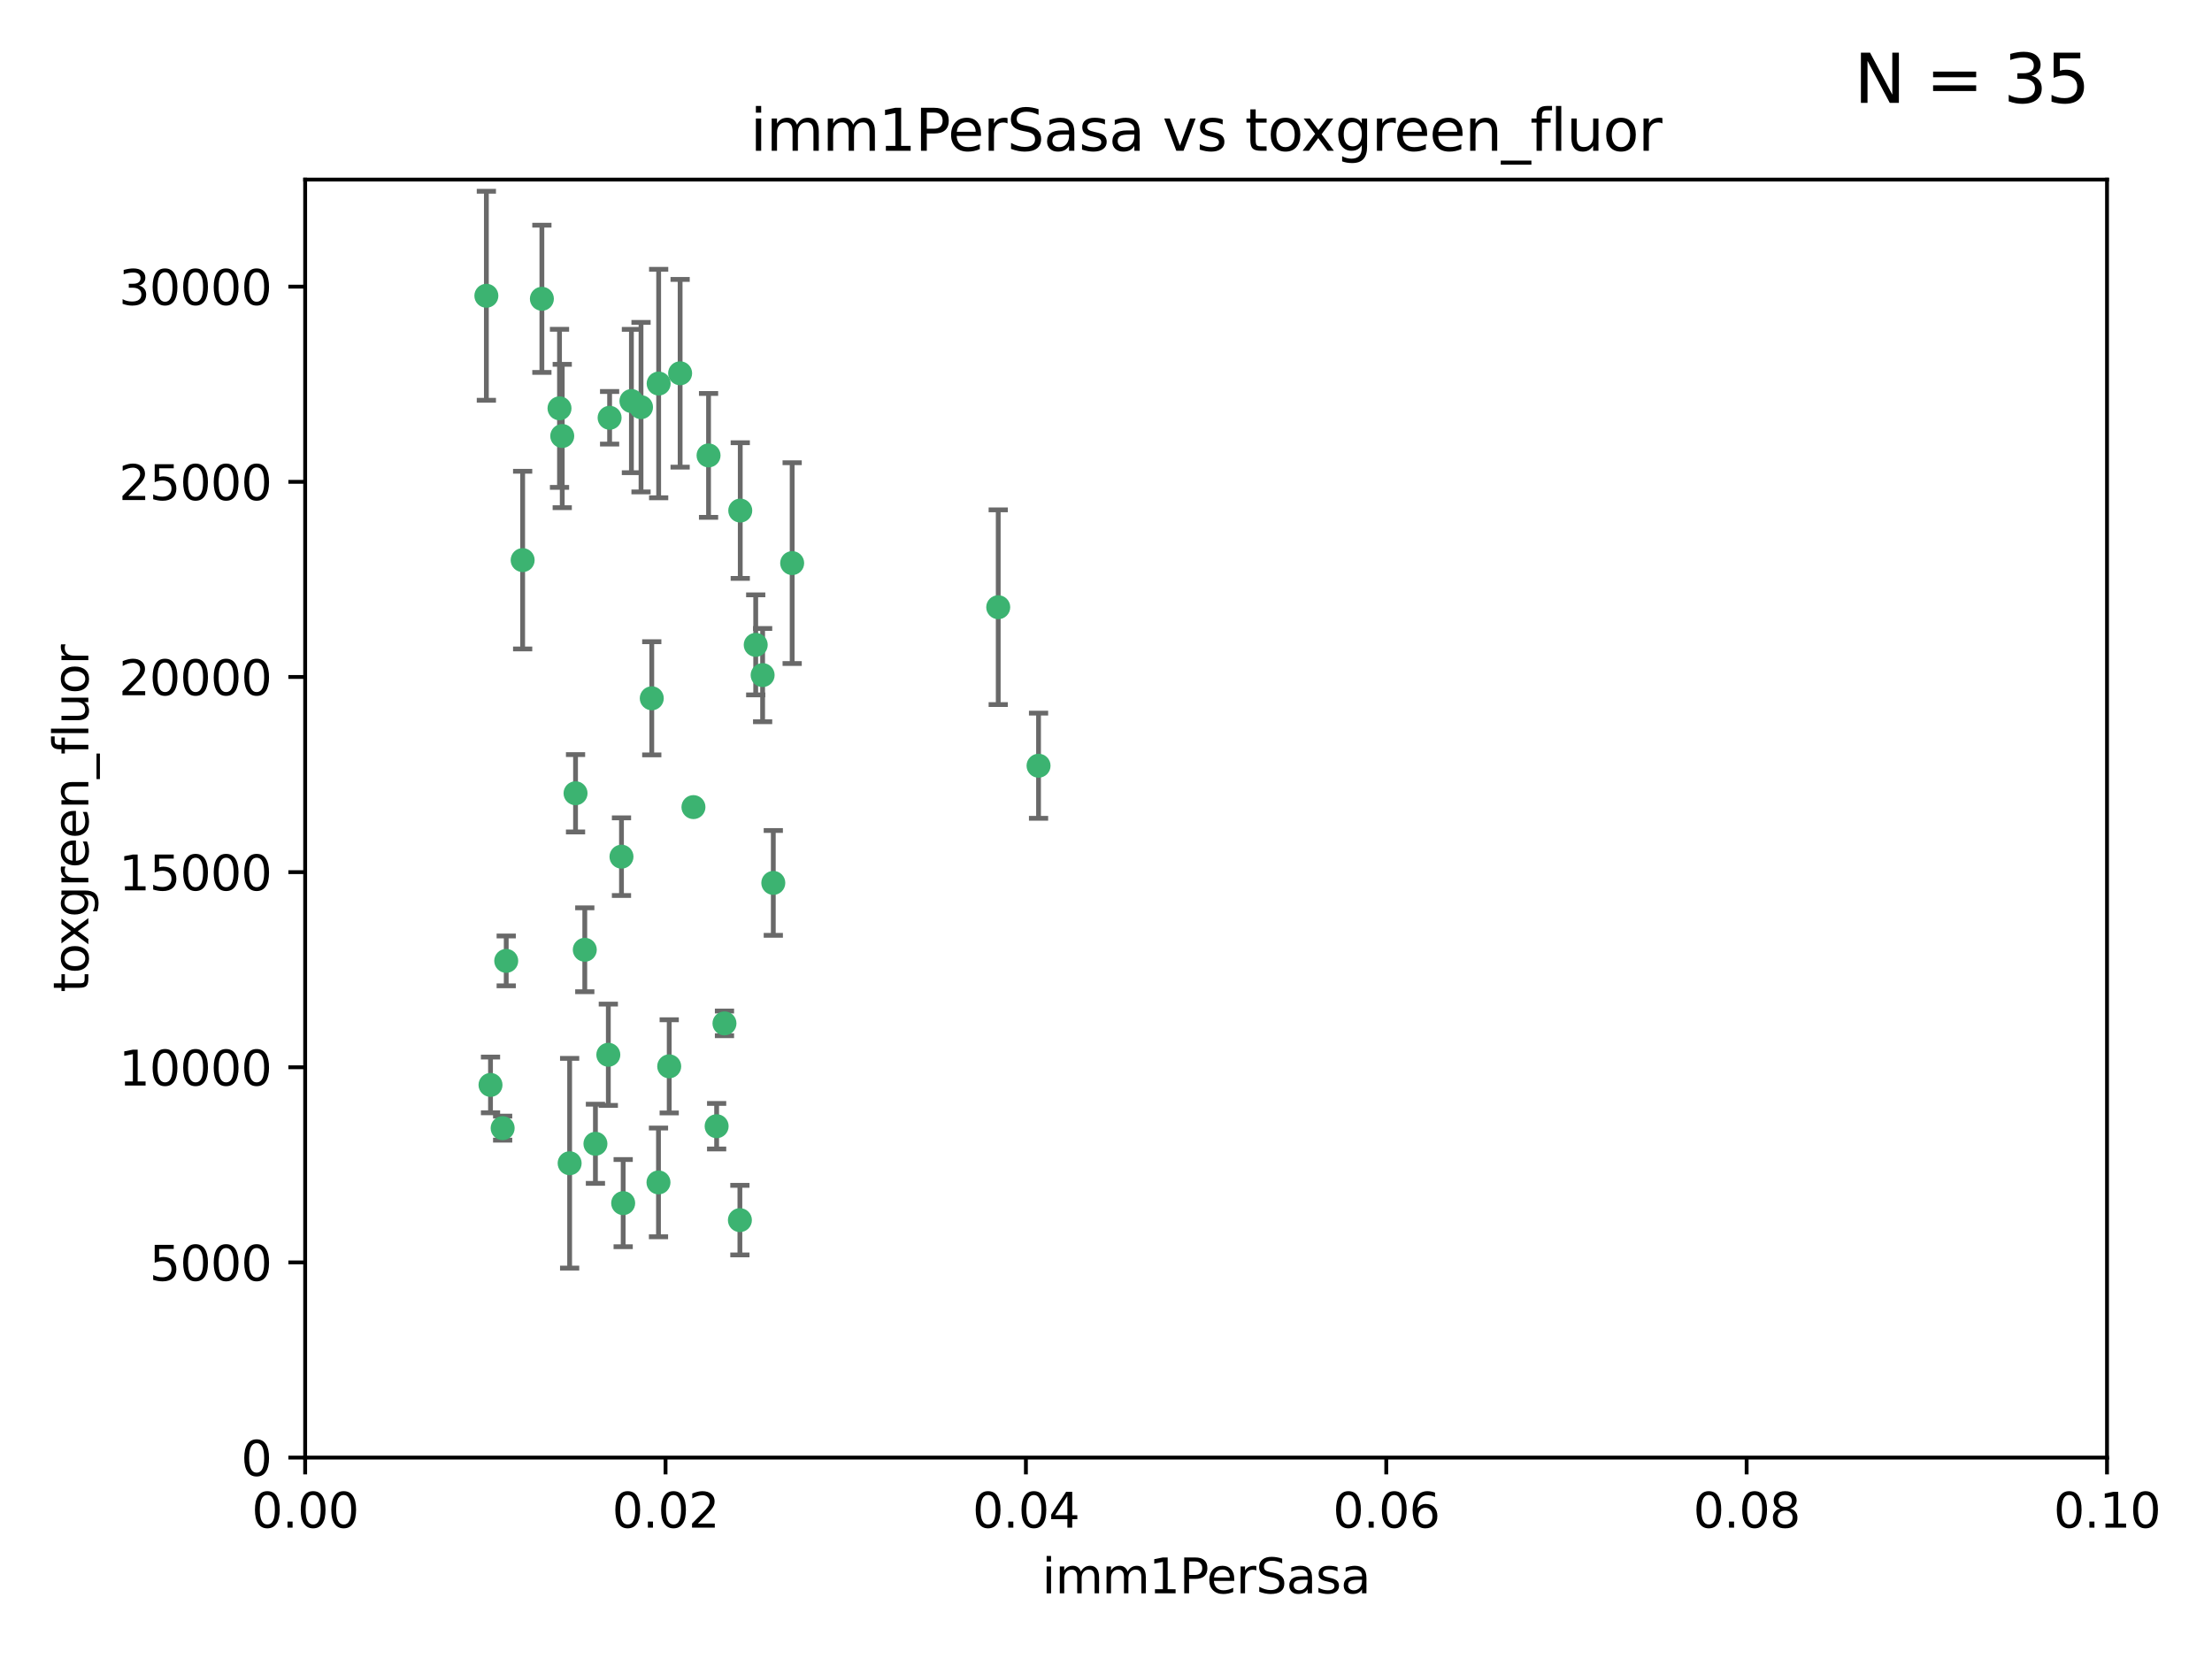 <?xml version="1.0" encoding="utf-8" standalone="no"?>
<!DOCTYPE svg PUBLIC "-//W3C//DTD SVG 1.1//EN"
  "http://www.w3.org/Graphics/SVG/1.1/DTD/svg11.dtd">
<svg xmlns:xlink="http://www.w3.org/1999/xlink" width="460.8pt" height="345.6pt" viewBox="0 0 460.8 345.6" xmlns="http://www.w3.org/2000/svg" version="1.1">
 <defs>
  <style type="text/css">*{stroke-linejoin: round; stroke-linecap: butt}</style>
 </defs>
 <g id="figure_1">
  <g id="patch_1">
   <path d="M 0 345.6 
L 460.8 345.6 
L 460.8 0 
L 0 0 
z
" style="fill: #ffffff"/>
  </g>
  <g id="axes_1">
   <g id="patch_2">
    <path d="M 63.571 303.64 
L 438.93 303.64 
L 438.93 37.411 
L 63.571 37.411 
z
" style="fill: #ffffff"/>
   </g>
   <g id="PathCollection_1">
    <defs>
     <path id="mb3feaaf04d" d="M 0 1.118 
C 0.297 1.118 0.581 1 0.791 0.791 
C 1 0.581 1.118 0.297 1.118 0 
C 1.118 -0.297 1 -0.581 0.791 -0.791 
C 0.581 -1 0.297 -1.118 0 -1.118 
C -0.297 -1.118 -0.581 -1 -0.791 -0.791 
C -1 -0.581 -1.118 -0.297 -1.118 0 
C -1.118 0.297 -1 0.581 -0.791 0.791 
C -0.581 1 -0.297 1.118 0 1.118 
z
" style="stroke: #3cb371"/>
    </defs>
    <g clip-path="url(#paab19fd8bc)">
     <use xlink:href="#mb3feaaf04d" x="101.319" y="61.614" style="fill: #3cb371; stroke: #3cb371"/>
     <use xlink:href="#mb3feaaf04d" x="117.125" y="90.829" style="fill: #3cb371; stroke: #3cb371"/>
     <use xlink:href="#mb3feaaf04d" x="154.209" y="106.358" style="fill: #3cb371; stroke: #3cb371"/>
     <use xlink:href="#mb3feaaf04d" x="116.556" y="85.062" style="fill: #3cb371; stroke: #3cb371"/>
     <use xlink:href="#mb3feaaf04d" x="137.211" y="79.9" style="fill: #3cb371; stroke: #3cb371"/>
     <use xlink:href="#mb3feaaf04d" x="126.993" y="87.031" style="fill: #3cb371; stroke: #3cb371"/>
     <use xlink:href="#mb3feaaf04d" x="135.776" y="145.468" style="fill: #3cb371; stroke: #3cb371"/>
     <use xlink:href="#mb3feaaf04d" x="108.878" y="116.682" style="fill: #3cb371; stroke: #3cb371"/>
     <use xlink:href="#mb3feaaf04d" x="165.022" y="117.306" style="fill: #3cb371; stroke: #3cb371"/>
     <use xlink:href="#mb3feaaf04d" x="112.885" y="62.244" style="fill: #3cb371; stroke: #3cb371"/>
     <use xlink:href="#mb3feaaf04d" x="105.456" y="200.168" style="fill: #3cb371; stroke: #3cb371"/>
     <use xlink:href="#mb3feaaf04d" x="147.604" y="94.872" style="fill: #3cb371; stroke: #3cb371"/>
     <use xlink:href="#mb3feaaf04d" x="158.869" y="140.634" style="fill: #3cb371; stroke: #3cb371"/>
     <use xlink:href="#mb3feaaf04d" x="141.682" y="77.763" style="fill: #3cb371; stroke: #3cb371"/>
     <use xlink:href="#mb3feaaf04d" x="119.896" y="165.251" style="fill: #3cb371; stroke: #3cb371"/>
     <use xlink:href="#mb3feaaf04d" x="133.537" y="84.817" style="fill: #3cb371; stroke: #3cb371"/>
     <use xlink:href="#mb3feaaf04d" x="126.725" y="219.726" style="fill: #3cb371; stroke: #3cb371"/>
     <use xlink:href="#mb3feaaf04d" x="131.536" y="83.54" style="fill: #3cb371; stroke: #3cb371"/>
     <use xlink:href="#mb3feaaf04d" x="104.711" y="235.012" style="fill: #3cb371; stroke: #3cb371"/>
     <use xlink:href="#mb3feaaf04d" x="118.666" y="242.324" style="fill: #3cb371; stroke: #3cb371"/>
     <use xlink:href="#mb3feaaf04d" x="102.182" y="226.007" style="fill: #3cb371; stroke: #3cb371"/>
     <use xlink:href="#mb3feaaf04d" x="121.822" y="197.854" style="fill: #3cb371; stroke: #3cb371"/>
     <use xlink:href="#mb3feaaf04d" x="129.819" y="250.635" style="fill: #3cb371; stroke: #3cb371"/>
     <use xlink:href="#mb3feaaf04d" x="129.466" y="178.461" style="fill: #3cb371; stroke: #3cb371"/>
     <use xlink:href="#mb3feaaf04d" x="139.409" y="222.137" style="fill: #3cb371; stroke: #3cb371"/>
     <use xlink:href="#mb3feaaf04d" x="207.949" y="126.494" style="fill: #3cb371; stroke: #3cb371"/>
     <use xlink:href="#mb3feaaf04d" x="154.134" y="254.176" style="fill: #3cb371; stroke: #3cb371"/>
     <use xlink:href="#mb3feaaf04d" x="137.175" y="246.318" style="fill: #3cb371; stroke: #3cb371"/>
     <use xlink:href="#mb3feaaf04d" x="157.429" y="134.337" style="fill: #3cb371; stroke: #3cb371"/>
     <use xlink:href="#mb3feaaf04d" x="216.348" y="159.514" style="fill: #3cb371; stroke: #3cb371"/>
     <use xlink:href="#mb3feaaf04d" x="124.039" y="238.271" style="fill: #3cb371; stroke: #3cb371"/>
     <use xlink:href="#mb3feaaf04d" x="149.287" y="234.61" style="fill: #3cb371; stroke: #3cb371"/>
     <use xlink:href="#mb3feaaf04d" x="150.921" y="213.19" style="fill: #3cb371; stroke: #3cb371"/>
     <use xlink:href="#mb3feaaf04d" x="144.459" y="168.134" style="fill: #3cb371; stroke: #3cb371"/>
     <use xlink:href="#mb3feaaf04d" x="161.093" y="183.926" style="fill: #3cb371; stroke: #3cb371"/>
    </g>
   </g>
   <g id="matplotlib.axis_1">
    <g id="xtick_1">
     <g id="line2d_1">
      <defs>
       <path id="m0a6600b617" d="M 0 0 
L 0 3.5 
" style="stroke: #000000; stroke-width: 0.8"/>
      </defs>
      <g>
       <use xlink:href="#m0a6600b617" x="63.571" y="303.64" style="stroke: #000000; stroke-width: 0.8"/>
      </g>
     </g>
     <g id="text_1">
      <!-- 0.00 -->
      <g transform="translate(52.438 318.238)scale(0.1 -0.1)">
       <defs>
        <path id="DejaVuSans-30" d="M 2034 4250 
Q 1547 4250 1301 3770 
Q 1056 3291 1056 2328 
Q 1056 1369 1301 889 
Q 1547 409 2034 409 
Q 2525 409 2770 889 
Q 3016 1369 3016 2328 
Q 3016 3291 2770 3770 
Q 2525 4250 2034 4250 
z
M 2034 4750 
Q 2819 4750 3233 4129 
Q 3647 3509 3647 2328 
Q 3647 1150 3233 529 
Q 2819 -91 2034 -91 
Q 1250 -91 836 529 
Q 422 1150 422 2328 
Q 422 3509 836 4129 
Q 1250 4750 2034 4750 
z
" transform="scale(0.016)"/>
        <path id="DejaVuSans-2e" d="M 684 794 
L 1344 794 
L 1344 0 
L 684 0 
L 684 794 
z
" transform="scale(0.016)"/>
       </defs>
       <use xlink:href="#DejaVuSans-30"/>
       <use xlink:href="#DejaVuSans-2e" x="63.623"/>
       <use xlink:href="#DejaVuSans-30" x="95.41"/>
       <use xlink:href="#DejaVuSans-30" x="159.033"/>
      </g>
     </g>
    </g>
    <g id="xtick_2">
     <g id="line2d_2">
      <g>
       <use xlink:href="#m0a6600b617" x="138.643" y="303.64" style="stroke: #000000; stroke-width: 0.8"/>
      </g>
     </g>
     <g id="text_2">
      <!-- 0.02 -->
      <g transform="translate(127.51 318.238)scale(0.1 -0.1)">
       <defs>
        <path id="DejaVuSans-32" d="M 1228 531 
L 3431 531 
L 3431 0 
L 469 0 
L 469 531 
Q 828 903 1448 1529 
Q 2069 2156 2228 2338 
Q 2531 2678 2651 2914 
Q 2772 3150 2772 3378 
Q 2772 3750 2511 3984 
Q 2250 4219 1831 4219 
Q 1534 4219 1204 4116 
Q 875 4013 500 3803 
L 500 4441 
Q 881 4594 1212 4672 
Q 1544 4750 1819 4750 
Q 2544 4750 2975 4387 
Q 3406 4025 3406 3419 
Q 3406 3131 3298 2873 
Q 3191 2616 2906 2266 
Q 2828 2175 2409 1742 
Q 1991 1309 1228 531 
z
" transform="scale(0.016)"/>
       </defs>
       <use xlink:href="#DejaVuSans-30"/>
       <use xlink:href="#DejaVuSans-2e" x="63.623"/>
       <use xlink:href="#DejaVuSans-30" x="95.41"/>
       <use xlink:href="#DejaVuSans-32" x="159.033"/>
      </g>
     </g>
    </g>
    <g id="xtick_3">
     <g id="line2d_3">
      <g>
       <use xlink:href="#m0a6600b617" x="213.715" y="303.64" style="stroke: #000000; stroke-width: 0.8"/>
      </g>
     </g>
     <g id="text_3">
      <!-- 0.04 -->
      <g transform="translate(202.582 318.238)scale(0.1 -0.1)">
       <defs>
        <path id="DejaVuSans-34" d="M 2419 4116 
L 825 1625 
L 2419 1625 
L 2419 4116 
z
M 2253 4666 
L 3047 4666 
L 3047 1625 
L 3713 1625 
L 3713 1100 
L 3047 1100 
L 3047 0 
L 2419 0 
L 2419 1100 
L 313 1100 
L 313 1709 
L 2253 4666 
z
" transform="scale(0.016)"/>
       </defs>
       <use xlink:href="#DejaVuSans-30"/>
       <use xlink:href="#DejaVuSans-2e" x="63.623"/>
       <use xlink:href="#DejaVuSans-30" x="95.41"/>
       <use xlink:href="#DejaVuSans-34" x="159.033"/>
      </g>
     </g>
    </g>
    <g id="xtick_4">
     <g id="line2d_4">
      <g>
       <use xlink:href="#m0a6600b617" x="288.786" y="303.64" style="stroke: #000000; stroke-width: 0.8"/>
      </g>
     </g>
     <g id="text_4">
      <!-- 0.06 -->
      <g transform="translate(277.654 318.238)scale(0.1 -0.1)">
       <defs>
        <path id="DejaVuSans-36" d="M 2113 2584 
Q 1688 2584 1439 2293 
Q 1191 2003 1191 1497 
Q 1191 994 1439 701 
Q 1688 409 2113 409 
Q 2538 409 2786 701 
Q 3034 994 3034 1497 
Q 3034 2003 2786 2293 
Q 2538 2584 2113 2584 
z
M 3366 4563 
L 3366 3988 
Q 3128 4100 2886 4159 
Q 2644 4219 2406 4219 
Q 1781 4219 1451 3797 
Q 1122 3375 1075 2522 
Q 1259 2794 1537 2939 
Q 1816 3084 2150 3084 
Q 2853 3084 3261 2657 
Q 3669 2231 3669 1497 
Q 3669 778 3244 343 
Q 2819 -91 2113 -91 
Q 1303 -91 875 529 
Q 447 1150 447 2328 
Q 447 3434 972 4092 
Q 1497 4750 2381 4750 
Q 2619 4750 2861 4703 
Q 3103 4656 3366 4563 
z
" transform="scale(0.016)"/>
       </defs>
       <use xlink:href="#DejaVuSans-30"/>
       <use xlink:href="#DejaVuSans-2e" x="63.623"/>
       <use xlink:href="#DejaVuSans-30" x="95.41"/>
       <use xlink:href="#DejaVuSans-36" x="159.033"/>
      </g>
     </g>
    </g>
    <g id="xtick_5">
     <g id="line2d_5">
      <g>
       <use xlink:href="#m0a6600b617" x="363.858" y="303.64" style="stroke: #000000; stroke-width: 0.8"/>
      </g>
     </g>
     <g id="text_5">
      <!-- 0.08 -->
      <g transform="translate(352.725 318.238)scale(0.1 -0.1)">
       <defs>
        <path id="DejaVuSans-38" d="M 2034 2216 
Q 1584 2216 1326 1975 
Q 1069 1734 1069 1313 
Q 1069 891 1326 650 
Q 1584 409 2034 409 
Q 2484 409 2743 651 
Q 3003 894 3003 1313 
Q 3003 1734 2745 1975 
Q 2488 2216 2034 2216 
z
M 1403 2484 
Q 997 2584 770 2862 
Q 544 3141 544 3541 
Q 544 4100 942 4425 
Q 1341 4750 2034 4750 
Q 2731 4750 3128 4425 
Q 3525 4100 3525 3541 
Q 3525 3141 3298 2862 
Q 3072 2584 2669 2484 
Q 3125 2378 3379 2068 
Q 3634 1759 3634 1313 
Q 3634 634 3220 271 
Q 2806 -91 2034 -91 
Q 1263 -91 848 271 
Q 434 634 434 1313 
Q 434 1759 690 2068 
Q 947 2378 1403 2484 
z
M 1172 3481 
Q 1172 3119 1398 2916 
Q 1625 2713 2034 2713 
Q 2441 2713 2670 2916 
Q 2900 3119 2900 3481 
Q 2900 3844 2670 4047 
Q 2441 4250 2034 4250 
Q 1625 4250 1398 4047 
Q 1172 3844 1172 3481 
z
" transform="scale(0.016)"/>
       </defs>
       <use xlink:href="#DejaVuSans-30"/>
       <use xlink:href="#DejaVuSans-2e" x="63.623"/>
       <use xlink:href="#DejaVuSans-30" x="95.41"/>
       <use xlink:href="#DejaVuSans-38" x="159.033"/>
      </g>
     </g>
    </g>
    <g id="xtick_6">
     <g id="line2d_6">
      <g>
       <use xlink:href="#m0a6600b617" x="438.93" y="303.64" style="stroke: #000000; stroke-width: 0.8"/>
      </g>
     </g>
     <g id="text_6">
      <!-- 0.10 -->
      <g transform="translate(427.797 318.238)scale(0.1 -0.1)">
       <defs>
        <path id="DejaVuSans-31" d="M 794 531 
L 1825 531 
L 1825 4091 
L 703 3866 
L 703 4441 
L 1819 4666 
L 2450 4666 
L 2450 531 
L 3481 531 
L 3481 0 
L 794 0 
L 794 531 
z
" transform="scale(0.016)"/>
       </defs>
       <use xlink:href="#DejaVuSans-30"/>
       <use xlink:href="#DejaVuSans-2e" x="63.623"/>
       <use xlink:href="#DejaVuSans-31" x="95.41"/>
       <use xlink:href="#DejaVuSans-30" x="159.033"/>
      </g>
     </g>
    </g>
    <g id="text_7">
     <!-- imm1PerSasa -->
     <g transform="translate(217.067 331.917)scale(0.1 -0.1)">
      <defs>
       <path id="DejaVuSans-69" d="M 603 3500 
L 1178 3500 
L 1178 0 
L 603 0 
L 603 3500 
z
M 603 4863 
L 1178 4863 
L 1178 4134 
L 603 4134 
L 603 4863 
z
" transform="scale(0.016)"/>
       <path id="DejaVuSans-6d" d="M 3328 2828 
Q 3544 3216 3844 3400 
Q 4144 3584 4550 3584 
Q 5097 3584 5394 3201 
Q 5691 2819 5691 2113 
L 5691 0 
L 5113 0 
L 5113 2094 
Q 5113 2597 4934 2840 
Q 4756 3084 4391 3084 
Q 3944 3084 3684 2787 
Q 3425 2491 3425 1978 
L 3425 0 
L 2847 0 
L 2847 2094 
Q 2847 2600 2669 2842 
Q 2491 3084 2119 3084 
Q 1678 3084 1418 2786 
Q 1159 2488 1159 1978 
L 1159 0 
L 581 0 
L 581 3500 
L 1159 3500 
L 1159 2956 
Q 1356 3278 1631 3431 
Q 1906 3584 2284 3584 
Q 2666 3584 2933 3390 
Q 3200 3197 3328 2828 
z
" transform="scale(0.016)"/>
       <path id="DejaVuSans-50" d="M 1259 4147 
L 1259 2394 
L 2053 2394 
Q 2494 2394 2734 2622 
Q 2975 2850 2975 3272 
Q 2975 3691 2734 3919 
Q 2494 4147 2053 4147 
L 1259 4147 
z
M 628 4666 
L 2053 4666 
Q 2838 4666 3239 4311 
Q 3641 3956 3641 3272 
Q 3641 2581 3239 2228 
Q 2838 1875 2053 1875 
L 1259 1875 
L 1259 0 
L 628 0 
L 628 4666 
z
" transform="scale(0.016)"/>
       <path id="DejaVuSans-65" d="M 3597 1894 
L 3597 1613 
L 953 1613 
Q 991 1019 1311 708 
Q 1631 397 2203 397 
Q 2534 397 2845 478 
Q 3156 559 3463 722 
L 3463 178 
Q 3153 47 2828 -22 
Q 2503 -91 2169 -91 
Q 1331 -91 842 396 
Q 353 884 353 1716 
Q 353 2575 817 3079 
Q 1281 3584 2069 3584 
Q 2775 3584 3186 3129 
Q 3597 2675 3597 1894 
z
M 3022 2063 
Q 3016 2534 2758 2815 
Q 2500 3097 2075 3097 
Q 1594 3097 1305 2825 
Q 1016 2553 972 2059 
L 3022 2063 
z
" transform="scale(0.016)"/>
       <path id="DejaVuSans-72" d="M 2631 2963 
Q 2534 3019 2420 3045 
Q 2306 3072 2169 3072 
Q 1681 3072 1420 2755 
Q 1159 2438 1159 1844 
L 1159 0 
L 581 0 
L 581 3500 
L 1159 3500 
L 1159 2956 
Q 1341 3275 1631 3429 
Q 1922 3584 2338 3584 
Q 2397 3584 2469 3576 
Q 2541 3569 2628 3553 
L 2631 2963 
z
" transform="scale(0.016)"/>
       <path id="DejaVuSans-53" d="M 3425 4513 
L 3425 3897 
Q 3066 4069 2747 4153 
Q 2428 4238 2131 4238 
Q 1616 4238 1336 4038 
Q 1056 3838 1056 3469 
Q 1056 3159 1242 3001 
Q 1428 2844 1947 2747 
L 2328 2669 
Q 3034 2534 3370 2195 
Q 3706 1856 3706 1288 
Q 3706 609 3251 259 
Q 2797 -91 1919 -91 
Q 1588 -91 1214 -16 
Q 841 59 441 206 
L 441 856 
Q 825 641 1194 531 
Q 1563 422 1919 422 
Q 2459 422 2753 634 
Q 3047 847 3047 1241 
Q 3047 1584 2836 1778 
Q 2625 1972 2144 2069 
L 1759 2144 
Q 1053 2284 737 2584 
Q 422 2884 422 3419 
Q 422 4038 858 4394 
Q 1294 4750 2059 4750 
Q 2388 4750 2728 4690 
Q 3069 4631 3425 4513 
z
" transform="scale(0.016)"/>
       <path id="DejaVuSans-61" d="M 2194 1759 
Q 1497 1759 1228 1600 
Q 959 1441 959 1056 
Q 959 750 1161 570 
Q 1363 391 1709 391 
Q 2188 391 2477 730 
Q 2766 1069 2766 1631 
L 2766 1759 
L 2194 1759 
z
M 3341 1997 
L 3341 0 
L 2766 0 
L 2766 531 
Q 2569 213 2275 61 
Q 1981 -91 1556 -91 
Q 1019 -91 701 211 
Q 384 513 384 1019 
Q 384 1609 779 1909 
Q 1175 2209 1959 2209 
L 2766 2209 
L 2766 2266 
Q 2766 2663 2505 2880 
Q 2244 3097 1772 3097 
Q 1472 3097 1187 3025 
Q 903 2953 641 2809 
L 641 3341 
Q 956 3463 1253 3523 
Q 1550 3584 1831 3584 
Q 2591 3584 2966 3190 
Q 3341 2797 3341 1997 
z
" transform="scale(0.016)"/>
       <path id="DejaVuSans-73" d="M 2834 3397 
L 2834 2853 
Q 2591 2978 2328 3040 
Q 2066 3103 1784 3103 
Q 1356 3103 1142 2972 
Q 928 2841 928 2578 
Q 928 2378 1081 2264 
Q 1234 2150 1697 2047 
L 1894 2003 
Q 2506 1872 2764 1633 
Q 3022 1394 3022 966 
Q 3022 478 2636 193 
Q 2250 -91 1575 -91 
Q 1294 -91 989 -36 
Q 684 19 347 128 
L 347 722 
Q 666 556 975 473 
Q 1284 391 1588 391 
Q 1994 391 2212 530 
Q 2431 669 2431 922 
Q 2431 1156 2273 1281 
Q 2116 1406 1581 1522 
L 1381 1569 
Q 847 1681 609 1914 
Q 372 2147 372 2553 
Q 372 3047 722 3315 
Q 1072 3584 1716 3584 
Q 2034 3584 2315 3537 
Q 2597 3491 2834 3397 
z
" transform="scale(0.016)"/>
      </defs>
      <use xlink:href="#DejaVuSans-69"/>
      <use xlink:href="#DejaVuSans-6d" x="27.783"/>
      <use xlink:href="#DejaVuSans-6d" x="125.195"/>
      <use xlink:href="#DejaVuSans-31" x="222.607"/>
      <use xlink:href="#DejaVuSans-50" x="286.23"/>
      <use xlink:href="#DejaVuSans-65" x="342.908"/>
      <use xlink:href="#DejaVuSans-72" x="404.432"/>
      <use xlink:href="#DejaVuSans-53" x="445.545"/>
      <use xlink:href="#DejaVuSans-61" x="509.021"/>
      <use xlink:href="#DejaVuSans-73" x="570.301"/>
      <use xlink:href="#DejaVuSans-61" x="622.4"/>
     </g>
    </g>
   </g>
   <g id="matplotlib.axis_2">
    <g id="ytick_1">
     <g id="line2d_7">
      <defs>
       <path id="mcfadf428e0" d="M 0 0 
L -3.5 0 
" style="stroke: #000000; stroke-width: 0.8"/>
      </defs>
      <g>
       <use xlink:href="#mcfadf428e0" x="63.571" y="303.64" style="stroke: #000000; stroke-width: 0.8"/>
      </g>
     </g>
     <g id="text_8">
      <!-- 0 -->
      <g transform="translate(50.209 307.439)scale(0.1 -0.1)">
       <use xlink:href="#DejaVuSans-30"/>
      </g>
     </g>
    </g>
    <g id="ytick_2">
     <g id="line2d_8">
      <g>
       <use xlink:href="#mcfadf428e0" x="63.571" y="262.986" style="stroke: #000000; stroke-width: 0.8"/>
      </g>
     </g>
     <g id="text_9">
      <!-- 5000 -->
      <g transform="translate(31.121 266.786)scale(0.1 -0.1)">
       <defs>
        <path id="DejaVuSans-35" d="M 691 4666 
L 3169 4666 
L 3169 4134 
L 1269 4134 
L 1269 2991 
Q 1406 3038 1543 3061 
Q 1681 3084 1819 3084 
Q 2600 3084 3056 2656 
Q 3513 2228 3513 1497 
Q 3513 744 3044 326 
Q 2575 -91 1722 -91 
Q 1428 -91 1123 -41 
Q 819 9 494 109 
L 494 744 
Q 775 591 1075 516 
Q 1375 441 1709 441 
Q 2250 441 2565 725 
Q 2881 1009 2881 1497 
Q 2881 1984 2565 2268 
Q 2250 2553 1709 2553 
Q 1456 2553 1204 2497 
Q 953 2441 691 2322 
L 691 4666 
z
" transform="scale(0.016)"/>
       </defs>
       <use xlink:href="#DejaVuSans-35"/>
       <use xlink:href="#DejaVuSans-30" x="63.623"/>
       <use xlink:href="#DejaVuSans-30" x="127.246"/>
       <use xlink:href="#DejaVuSans-30" x="190.869"/>
      </g>
     </g>
    </g>
    <g id="ytick_3">
     <g id="line2d_9">
      <g>
       <use xlink:href="#mcfadf428e0" x="63.571" y="222.333" style="stroke: #000000; stroke-width: 0.8"/>
      </g>
     </g>
     <g id="text_10">
      <!-- 10000 -->
      <g transform="translate(24.759 226.132)scale(0.1 -0.1)">
       <use xlink:href="#DejaVuSans-31"/>
       <use xlink:href="#DejaVuSans-30" x="63.623"/>
       <use xlink:href="#DejaVuSans-30" x="127.246"/>
       <use xlink:href="#DejaVuSans-30" x="190.869"/>
       <use xlink:href="#DejaVuSans-30" x="254.492"/>
      </g>
     </g>
    </g>
    <g id="ytick_4">
     <g id="line2d_10">
      <g>
       <use xlink:href="#mcfadf428e0" x="63.571" y="181.679" style="stroke: #000000; stroke-width: 0.8"/>
      </g>
     </g>
     <g id="text_11">
      <!-- 15000 -->
      <g transform="translate(24.759 185.478)scale(0.1 -0.1)">
       <use xlink:href="#DejaVuSans-31"/>
       <use xlink:href="#DejaVuSans-35" x="63.623"/>
       <use xlink:href="#DejaVuSans-30" x="127.246"/>
       <use xlink:href="#DejaVuSans-30" x="190.869"/>
       <use xlink:href="#DejaVuSans-30" x="254.492"/>
      </g>
     </g>
    </g>
    <g id="ytick_5">
     <g id="line2d_11">
      <g>
       <use xlink:href="#mcfadf428e0" x="63.571" y="141.026" style="stroke: #000000; stroke-width: 0.8"/>
      </g>
     </g>
     <g id="text_12">
      <!-- 20000 -->
      <g transform="translate(24.759 144.825)scale(0.1 -0.1)">
       <use xlink:href="#DejaVuSans-32"/>
       <use xlink:href="#DejaVuSans-30" x="63.623"/>
       <use xlink:href="#DejaVuSans-30" x="127.246"/>
       <use xlink:href="#DejaVuSans-30" x="190.869"/>
       <use xlink:href="#DejaVuSans-30" x="254.492"/>
      </g>
     </g>
    </g>
    <g id="ytick_6">
     <g id="line2d_12">
      <g>
       <use xlink:href="#mcfadf428e0" x="63.571" y="100.372" style="stroke: #000000; stroke-width: 0.8"/>
      </g>
     </g>
     <g id="text_13">
      <!-- 25000 -->
      <g transform="translate(24.759 104.171)scale(0.1 -0.1)">
       <use xlink:href="#DejaVuSans-32"/>
       <use xlink:href="#DejaVuSans-35" x="63.623"/>
       <use xlink:href="#DejaVuSans-30" x="127.246"/>
       <use xlink:href="#DejaVuSans-30" x="190.869"/>
       <use xlink:href="#DejaVuSans-30" x="254.492"/>
      </g>
     </g>
    </g>
    <g id="ytick_7">
     <g id="line2d_13">
      <g>
       <use xlink:href="#mcfadf428e0" x="63.571" y="59.718" style="stroke: #000000; stroke-width: 0.8"/>
      </g>
     </g>
     <g id="text_14">
      <!-- 30000 -->
      <g transform="translate(24.759 63.518)scale(0.1 -0.1)">
       <defs>
        <path id="DejaVuSans-33" d="M 2597 2516 
Q 3050 2419 3304 2112 
Q 3559 1806 3559 1356 
Q 3559 666 3084 287 
Q 2609 -91 1734 -91 
Q 1441 -91 1130 -33 
Q 819 25 488 141 
L 488 750 
Q 750 597 1062 519 
Q 1375 441 1716 441 
Q 2309 441 2620 675 
Q 2931 909 2931 1356 
Q 2931 1769 2642 2001 
Q 2353 2234 1838 2234 
L 1294 2234 
L 1294 2753 
L 1863 2753 
Q 2328 2753 2575 2939 
Q 2822 3125 2822 3475 
Q 2822 3834 2567 4026 
Q 2313 4219 1838 4219 
Q 1578 4219 1281 4162 
Q 984 4106 628 3988 
L 628 4550 
Q 988 4650 1302 4700 
Q 1616 4750 1894 4750 
Q 2613 4750 3031 4423 
Q 3450 4097 3450 3541 
Q 3450 3153 3228 2886 
Q 3006 2619 2597 2516 
z
" transform="scale(0.016)"/>
       </defs>
       <use xlink:href="#DejaVuSans-33"/>
       <use xlink:href="#DejaVuSans-30" x="63.623"/>
       <use xlink:href="#DejaVuSans-30" x="127.246"/>
       <use xlink:href="#DejaVuSans-30" x="190.869"/>
       <use xlink:href="#DejaVuSans-30" x="254.492"/>
      </g>
     </g>
    </g>
    <g id="text_15">
     <!-- toxgreen_fluor -->
     <g transform="translate(18.401 206.72)rotate(-90)scale(0.1 -0.1)">
      <defs>
       <path id="DejaVuSans-74" d="M 1172 4494 
L 1172 3500 
L 2356 3500 
L 2356 3053 
L 1172 3053 
L 1172 1153 
Q 1172 725 1289 603 
Q 1406 481 1766 481 
L 2356 481 
L 2356 0 
L 1766 0 
Q 1100 0 847 248 
Q 594 497 594 1153 
L 594 3053 
L 172 3053 
L 172 3500 
L 594 3500 
L 594 4494 
L 1172 4494 
z
" transform="scale(0.016)"/>
       <path id="DejaVuSans-6f" d="M 1959 3097 
Q 1497 3097 1228 2736 
Q 959 2375 959 1747 
Q 959 1119 1226 758 
Q 1494 397 1959 397 
Q 2419 397 2687 759 
Q 2956 1122 2956 1747 
Q 2956 2369 2687 2733 
Q 2419 3097 1959 3097 
z
M 1959 3584 
Q 2709 3584 3137 3096 
Q 3566 2609 3566 1747 
Q 3566 888 3137 398 
Q 2709 -91 1959 -91 
Q 1206 -91 779 398 
Q 353 888 353 1747 
Q 353 2609 779 3096 
Q 1206 3584 1959 3584 
z
" transform="scale(0.016)"/>
       <path id="DejaVuSans-78" d="M 3513 3500 
L 2247 1797 
L 3578 0 
L 2900 0 
L 1881 1375 
L 863 0 
L 184 0 
L 1544 1831 
L 300 3500 
L 978 3500 
L 1906 2253 
L 2834 3500 
L 3513 3500 
z
" transform="scale(0.016)"/>
       <path id="DejaVuSans-67" d="M 2906 1791 
Q 2906 2416 2648 2759 
Q 2391 3103 1925 3103 
Q 1463 3103 1205 2759 
Q 947 2416 947 1791 
Q 947 1169 1205 825 
Q 1463 481 1925 481 
Q 2391 481 2648 825 
Q 2906 1169 2906 1791 
z
M 3481 434 
Q 3481 -459 3084 -895 
Q 2688 -1331 1869 -1331 
Q 1566 -1331 1297 -1286 
Q 1028 -1241 775 -1147 
L 775 -588 
Q 1028 -725 1275 -790 
Q 1522 -856 1778 -856 
Q 2344 -856 2625 -561 
Q 2906 -266 2906 331 
L 2906 616 
Q 2728 306 2450 153 
Q 2172 0 1784 0 
Q 1141 0 747 490 
Q 353 981 353 1791 
Q 353 2603 747 3093 
Q 1141 3584 1784 3584 
Q 2172 3584 2450 3431 
Q 2728 3278 2906 2969 
L 2906 3500 
L 3481 3500 
L 3481 434 
z
" transform="scale(0.016)"/>
       <path id="DejaVuSans-6e" d="M 3513 2113 
L 3513 0 
L 2938 0 
L 2938 2094 
Q 2938 2591 2744 2837 
Q 2550 3084 2163 3084 
Q 1697 3084 1428 2787 
Q 1159 2491 1159 1978 
L 1159 0 
L 581 0 
L 581 3500 
L 1159 3500 
L 1159 2956 
Q 1366 3272 1645 3428 
Q 1925 3584 2291 3584 
Q 2894 3584 3203 3211 
Q 3513 2838 3513 2113 
z
" transform="scale(0.016)"/>
       <path id="DejaVuSans-5f" d="M 3263 -1063 
L 3263 -1509 
L -63 -1509 
L -63 -1063 
L 3263 -1063 
z
" transform="scale(0.016)"/>
       <path id="DejaVuSans-66" d="M 2375 4863 
L 2375 4384 
L 1825 4384 
Q 1516 4384 1395 4259 
Q 1275 4134 1275 3809 
L 1275 3500 
L 2222 3500 
L 2222 3053 
L 1275 3053 
L 1275 0 
L 697 0 
L 697 3053 
L 147 3053 
L 147 3500 
L 697 3500 
L 697 3744 
Q 697 4328 969 4595 
Q 1241 4863 1831 4863 
L 2375 4863 
z
" transform="scale(0.016)"/>
       <path id="DejaVuSans-6c" d="M 603 4863 
L 1178 4863 
L 1178 0 
L 603 0 
L 603 4863 
z
" transform="scale(0.016)"/>
       <path id="DejaVuSans-75" d="M 544 1381 
L 544 3500 
L 1119 3500 
L 1119 1403 
Q 1119 906 1312 657 
Q 1506 409 1894 409 
Q 2359 409 2629 706 
Q 2900 1003 2900 1516 
L 2900 3500 
L 3475 3500 
L 3475 0 
L 2900 0 
L 2900 538 
Q 2691 219 2414 64 
Q 2138 -91 1772 -91 
Q 1169 -91 856 284 
Q 544 659 544 1381 
z
M 1991 3584 
L 1991 3584 
z
" transform="scale(0.016)"/>
      </defs>
      <use xlink:href="#DejaVuSans-74"/>
      <use xlink:href="#DejaVuSans-6f" x="39.209"/>
      <use xlink:href="#DejaVuSans-78" x="97.266"/>
      <use xlink:href="#DejaVuSans-67" x="156.445"/>
      <use xlink:href="#DejaVuSans-72" x="219.922"/>
      <use xlink:href="#DejaVuSans-65" x="258.785"/>
      <use xlink:href="#DejaVuSans-65" x="320.309"/>
      <use xlink:href="#DejaVuSans-6e" x="381.832"/>
      <use xlink:href="#DejaVuSans-5f" x="445.211"/>
      <use xlink:href="#DejaVuSans-66" x="495.211"/>
      <use xlink:href="#DejaVuSans-6c" x="530.416"/>
      <use xlink:href="#DejaVuSans-75" x="558.199"/>
      <use xlink:href="#DejaVuSans-6f" x="621.578"/>
      <use xlink:href="#DejaVuSans-72" x="682.76"/>
     </g>
    </g>
   </g>
   <g id="LineCollection_1">
    <path d="M 101.319 83.38 
L 101.319 39.848 
" clip-path="url(#paab19fd8bc)" style="fill: none; stroke: #696969"/>
    <path d="M 117.125 105.759 
L 117.125 75.9 
" clip-path="url(#paab19fd8bc)" style="fill: none; stroke: #696969"/>
    <path d="M 154.209 120.489 
L 154.209 92.227 
" clip-path="url(#paab19fd8bc)" style="fill: none; stroke: #696969"/>
    <path d="M 116.556 101.528 
L 116.556 68.595 
" clip-path="url(#paab19fd8bc)" style="fill: none; stroke: #696969"/>
    <path d="M 137.211 103.698 
L 137.211 56.102 
" clip-path="url(#paab19fd8bc)" style="fill: none; stroke: #696969"/>
    <path d="M 126.993 92.506 
L 126.993 81.557 
" clip-path="url(#paab19fd8bc)" style="fill: none; stroke: #696969"/>
    <path d="M 135.776 157.254 
L 135.776 133.683 
" clip-path="url(#paab19fd8bc)" style="fill: none; stroke: #696969"/>
    <path d="M 108.878 135.19 
L 108.878 98.175 
" clip-path="url(#paab19fd8bc)" style="fill: none; stroke: #696969"/>
    <path d="M 165.022 138.218 
L 165.022 96.393 
" clip-path="url(#paab19fd8bc)" style="fill: none; stroke: #696969"/>
    <path d="M 112.885 77.579 
L 112.885 46.91 
" clip-path="url(#paab19fd8bc)" style="fill: none; stroke: #696969"/>
    <path d="M 105.456 205.359 
L 105.456 194.977 
" clip-path="url(#paab19fd8bc)" style="fill: none; stroke: #696969"/>
    <path d="M 147.604 107.775 
L 147.604 81.969 
" clip-path="url(#paab19fd8bc)" style="fill: none; stroke: #696969"/>
    <path d="M 158.869 150.349 
L 158.869 130.92 
" clip-path="url(#paab19fd8bc)" style="fill: none; stroke: #696969"/>
    <path d="M 141.682 97.317 
L 141.682 58.209 
" clip-path="url(#paab19fd8bc)" style="fill: none; stroke: #696969"/>
    <path d="M 119.896 173.31 
L 119.896 157.193 
" clip-path="url(#paab19fd8bc)" style="fill: none; stroke: #696969"/>
    <path d="M 133.537 102.476 
L 133.537 67.157 
" clip-path="url(#paab19fd8bc)" style="fill: none; stroke: #696969"/>
    <path d="M 126.725 230.277 
L 126.725 209.176 
" clip-path="url(#paab19fd8bc)" style="fill: none; stroke: #696969"/>
    <path d="M 131.536 98.468 
L 131.536 68.613 
" clip-path="url(#paab19fd8bc)" style="fill: none; stroke: #696969"/>
    <path d="M 104.711 237.516 
L 104.711 232.507 
" clip-path="url(#paab19fd8bc)" style="fill: none; stroke: #696969"/>
    <path d="M 118.666 264.166 
L 118.666 220.481 
" clip-path="url(#paab19fd8bc)" style="fill: none; stroke: #696969"/>
    <path d="M 102.182 231.811 
L 102.182 220.203 
" clip-path="url(#paab19fd8bc)" style="fill: none; stroke: #696969"/>
    <path d="M 121.822 206.59 
L 121.822 189.118 
" clip-path="url(#paab19fd8bc)" style="fill: none; stroke: #696969"/>
    <path d="M 129.819 259.717 
L 129.819 241.553 
" clip-path="url(#paab19fd8bc)" style="fill: none; stroke: #696969"/>
    <path d="M 129.466 186.549 
L 129.466 170.372 
" clip-path="url(#paab19fd8bc)" style="fill: none; stroke: #696969"/>
    <path d="M 139.409 231.84 
L 139.409 212.434 
" clip-path="url(#paab19fd8bc)" style="fill: none; stroke: #696969"/>
    <path d="M 207.949 146.774 
L 207.949 106.214 
" clip-path="url(#paab19fd8bc)" style="fill: none; stroke: #696969"/>
    <path d="M 154.134 261.425 
L 154.134 246.927 
" clip-path="url(#paab19fd8bc)" style="fill: none; stroke: #696969"/>
    <path d="M 137.175 257.644 
L 137.175 234.991 
" clip-path="url(#paab19fd8bc)" style="fill: none; stroke: #696969"/>
    <path d="M 157.429 144.76 
L 157.429 123.915 
" clip-path="url(#paab19fd8bc)" style="fill: none; stroke: #696969"/>
    <path d="M 216.348 170.467 
L 216.348 148.56 
" clip-path="url(#paab19fd8bc)" style="fill: none; stroke: #696969"/>
    <path d="M 124.039 246.513 
L 124.039 230.028 
" clip-path="url(#paab19fd8bc)" style="fill: none; stroke: #696969"/>
    <path d="M 149.287 239.354 
L 149.287 229.865 
" clip-path="url(#paab19fd8bc)" style="fill: none; stroke: #696969"/>
    <path d="M 150.921 215.762 
L 150.921 210.618 
" clip-path="url(#paab19fd8bc)" style="fill: none; stroke: #696969"/>
    <path d="M 144.459 168.892 
L 144.459 167.376 
" clip-path="url(#paab19fd8bc)" style="fill: none; stroke: #696969"/>
    <path d="M 161.093 194.845 
L 161.093 173.007 
" clip-path="url(#paab19fd8bc)" style="fill: none; stroke: #696969"/>
   </g>
   <g id="line2d_14">
    <defs>
     <path id="m63be1f0c26" d="M 2 0 
L -2 -0 
" style="stroke: #696969"/>
    </defs>
    <g clip-path="url(#paab19fd8bc)">
     <use xlink:href="#m63be1f0c26" x="101.319" y="83.38" style="fill: #696969; stroke: #696969"/>
     <use xlink:href="#m63be1f0c26" x="117.125" y="105.759" style="fill: #696969; stroke: #696969"/>
     <use xlink:href="#m63be1f0c26" x="154.209" y="120.489" style="fill: #696969; stroke: #696969"/>
     <use xlink:href="#m63be1f0c26" x="116.556" y="101.528" style="fill: #696969; stroke: #696969"/>
     <use xlink:href="#m63be1f0c26" x="137.211" y="103.698" style="fill: #696969; stroke: #696969"/>
     <use xlink:href="#m63be1f0c26" x="126.993" y="92.506" style="fill: #696969; stroke: #696969"/>
     <use xlink:href="#m63be1f0c26" x="135.776" y="157.254" style="fill: #696969; stroke: #696969"/>
     <use xlink:href="#m63be1f0c26" x="108.878" y="135.19" style="fill: #696969; stroke: #696969"/>
     <use xlink:href="#m63be1f0c26" x="165.022" y="138.218" style="fill: #696969; stroke: #696969"/>
     <use xlink:href="#m63be1f0c26" x="112.885" y="77.579" style="fill: #696969; stroke: #696969"/>
     <use xlink:href="#m63be1f0c26" x="105.456" y="205.359" style="fill: #696969; stroke: #696969"/>
     <use xlink:href="#m63be1f0c26" x="147.604" y="107.775" style="fill: #696969; stroke: #696969"/>
     <use xlink:href="#m63be1f0c26" x="158.869" y="150.349" style="fill: #696969; stroke: #696969"/>
     <use xlink:href="#m63be1f0c26" x="141.682" y="97.317" style="fill: #696969; stroke: #696969"/>
     <use xlink:href="#m63be1f0c26" x="119.896" y="173.31" style="fill: #696969; stroke: #696969"/>
     <use xlink:href="#m63be1f0c26" x="133.537" y="102.476" style="fill: #696969; stroke: #696969"/>
     <use xlink:href="#m63be1f0c26" x="126.725" y="230.277" style="fill: #696969; stroke: #696969"/>
     <use xlink:href="#m63be1f0c26" x="131.536" y="98.468" style="fill: #696969; stroke: #696969"/>
     <use xlink:href="#m63be1f0c26" x="104.711" y="237.516" style="fill: #696969; stroke: #696969"/>
     <use xlink:href="#m63be1f0c26" x="118.666" y="264.166" style="fill: #696969; stroke: #696969"/>
     <use xlink:href="#m63be1f0c26" x="102.182" y="231.811" style="fill: #696969; stroke: #696969"/>
     <use xlink:href="#m63be1f0c26" x="121.822" y="206.59" style="fill: #696969; stroke: #696969"/>
     <use xlink:href="#m63be1f0c26" x="129.819" y="259.717" style="fill: #696969; stroke: #696969"/>
     <use xlink:href="#m63be1f0c26" x="129.466" y="186.549" style="fill: #696969; stroke: #696969"/>
     <use xlink:href="#m63be1f0c26" x="139.409" y="231.84" style="fill: #696969; stroke: #696969"/>
     <use xlink:href="#m63be1f0c26" x="207.949" y="146.774" style="fill: #696969; stroke: #696969"/>
     <use xlink:href="#m63be1f0c26" x="154.134" y="261.425" style="fill: #696969; stroke: #696969"/>
     <use xlink:href="#m63be1f0c26" x="137.175" y="257.644" style="fill: #696969; stroke: #696969"/>
     <use xlink:href="#m63be1f0c26" x="157.429" y="144.76" style="fill: #696969; stroke: #696969"/>
     <use xlink:href="#m63be1f0c26" x="216.348" y="170.467" style="fill: #696969; stroke: #696969"/>
     <use xlink:href="#m63be1f0c26" x="124.039" y="246.513" style="fill: #696969; stroke: #696969"/>
     <use xlink:href="#m63be1f0c26" x="149.287" y="239.354" style="fill: #696969; stroke: #696969"/>
     <use xlink:href="#m63be1f0c26" x="150.921" y="215.762" style="fill: #696969; stroke: #696969"/>
     <use xlink:href="#m63be1f0c26" x="144.459" y="168.892" style="fill: #696969; stroke: #696969"/>
     <use xlink:href="#m63be1f0c26" x="161.093" y="194.845" style="fill: #696969; stroke: #696969"/>
    </g>
   </g>
   <g id="line2d_15">
    <g clip-path="url(#paab19fd8bc)">
     <use xlink:href="#m63be1f0c26" x="101.319" y="39.848" style="fill: #696969; stroke: #696969"/>
     <use xlink:href="#m63be1f0c26" x="117.125" y="75.9" style="fill: #696969; stroke: #696969"/>
     <use xlink:href="#m63be1f0c26" x="154.209" y="92.227" style="fill: #696969; stroke: #696969"/>
     <use xlink:href="#m63be1f0c26" x="116.556" y="68.595" style="fill: #696969; stroke: #696969"/>
     <use xlink:href="#m63be1f0c26" x="137.211" y="56.102" style="fill: #696969; stroke: #696969"/>
     <use xlink:href="#m63be1f0c26" x="126.993" y="81.557" style="fill: #696969; stroke: #696969"/>
     <use xlink:href="#m63be1f0c26" x="135.776" y="133.683" style="fill: #696969; stroke: #696969"/>
     <use xlink:href="#m63be1f0c26" x="108.878" y="98.175" style="fill: #696969; stroke: #696969"/>
     <use xlink:href="#m63be1f0c26" x="165.022" y="96.393" style="fill: #696969; stroke: #696969"/>
     <use xlink:href="#m63be1f0c26" x="112.885" y="46.91" style="fill: #696969; stroke: #696969"/>
     <use xlink:href="#m63be1f0c26" x="105.456" y="194.977" style="fill: #696969; stroke: #696969"/>
     <use xlink:href="#m63be1f0c26" x="147.604" y="81.969" style="fill: #696969; stroke: #696969"/>
     <use xlink:href="#m63be1f0c26" x="158.869" y="130.92" style="fill: #696969; stroke: #696969"/>
     <use xlink:href="#m63be1f0c26" x="141.682" y="58.209" style="fill: #696969; stroke: #696969"/>
     <use xlink:href="#m63be1f0c26" x="119.896" y="157.193" style="fill: #696969; stroke: #696969"/>
     <use xlink:href="#m63be1f0c26" x="133.537" y="67.157" style="fill: #696969; stroke: #696969"/>
     <use xlink:href="#m63be1f0c26" x="126.725" y="209.176" style="fill: #696969; stroke: #696969"/>
     <use xlink:href="#m63be1f0c26" x="131.536" y="68.613" style="fill: #696969; stroke: #696969"/>
     <use xlink:href="#m63be1f0c26" x="104.711" y="232.507" style="fill: #696969; stroke: #696969"/>
     <use xlink:href="#m63be1f0c26" x="118.666" y="220.481" style="fill: #696969; stroke: #696969"/>
     <use xlink:href="#m63be1f0c26" x="102.182" y="220.203" style="fill: #696969; stroke: #696969"/>
     <use xlink:href="#m63be1f0c26" x="121.822" y="189.118" style="fill: #696969; stroke: #696969"/>
     <use xlink:href="#m63be1f0c26" x="129.819" y="241.553" style="fill: #696969; stroke: #696969"/>
     <use xlink:href="#m63be1f0c26" x="129.466" y="170.372" style="fill: #696969; stroke: #696969"/>
     <use xlink:href="#m63be1f0c26" x="139.409" y="212.434" style="fill: #696969; stroke: #696969"/>
     <use xlink:href="#m63be1f0c26" x="207.949" y="106.214" style="fill: #696969; stroke: #696969"/>
     <use xlink:href="#m63be1f0c26" x="154.134" y="246.927" style="fill: #696969; stroke: #696969"/>
     <use xlink:href="#m63be1f0c26" x="137.175" y="234.991" style="fill: #696969; stroke: #696969"/>
     <use xlink:href="#m63be1f0c26" x="157.429" y="123.915" style="fill: #696969; stroke: #696969"/>
     <use xlink:href="#m63be1f0c26" x="216.348" y="148.56" style="fill: #696969; stroke: #696969"/>
     <use xlink:href="#m63be1f0c26" x="124.039" y="230.028" style="fill: #696969; stroke: #696969"/>
     <use xlink:href="#m63be1f0c26" x="149.287" y="229.865" style="fill: #696969; stroke: #696969"/>
     <use xlink:href="#m63be1f0c26" x="150.921" y="210.618" style="fill: #696969; stroke: #696969"/>
     <use xlink:href="#m63be1f0c26" x="144.459" y="167.376" style="fill: #696969; stroke: #696969"/>
     <use xlink:href="#m63be1f0c26" x="161.093" y="173.007" style="fill: #696969; stroke: #696969"/>
    </g>
   </g>
   <g id="line2d_16">
    <defs>
     <path id="m0676ae6e77" d="M 0 2 
C 0.53 2 1.039 1.789 1.414 1.414 
C 1.789 1.039 2 0.53 2 0 
C 2 -0.53 1.789 -1.039 1.414 -1.414 
C 1.039 -1.789 0.53 -2 0 -2 
C -0.53 -2 -1.039 -1.789 -1.414 -1.414 
C -1.789 -1.039 -2 -0.53 -2 0 
C -2 0.53 -1.789 1.039 -1.414 1.414 
C -1.039 1.789 -0.53 2 0 2 
z
" style="stroke: #3cb371"/>
    </defs>
    <g clip-path="url(#paab19fd8bc)">
     <use xlink:href="#m0676ae6e77" x="101.319" y="61.614" style="fill: #3cb371; stroke: #3cb371"/>
     <use xlink:href="#m0676ae6e77" x="117.125" y="90.829" style="fill: #3cb371; stroke: #3cb371"/>
     <use xlink:href="#m0676ae6e77" x="154.209" y="106.358" style="fill: #3cb371; stroke: #3cb371"/>
     <use xlink:href="#m0676ae6e77" x="116.556" y="85.062" style="fill: #3cb371; stroke: #3cb371"/>
     <use xlink:href="#m0676ae6e77" x="137.211" y="79.9" style="fill: #3cb371; stroke: #3cb371"/>
     <use xlink:href="#m0676ae6e77" x="126.993" y="87.031" style="fill: #3cb371; stroke: #3cb371"/>
     <use xlink:href="#m0676ae6e77" x="135.776" y="145.468" style="fill: #3cb371; stroke: #3cb371"/>
     <use xlink:href="#m0676ae6e77" x="108.878" y="116.682" style="fill: #3cb371; stroke: #3cb371"/>
     <use xlink:href="#m0676ae6e77" x="165.022" y="117.306" style="fill: #3cb371; stroke: #3cb371"/>
     <use xlink:href="#m0676ae6e77" x="112.885" y="62.244" style="fill: #3cb371; stroke: #3cb371"/>
     <use xlink:href="#m0676ae6e77" x="105.456" y="200.168" style="fill: #3cb371; stroke: #3cb371"/>
     <use xlink:href="#m0676ae6e77" x="147.604" y="94.872" style="fill: #3cb371; stroke: #3cb371"/>
     <use xlink:href="#m0676ae6e77" x="158.869" y="140.634" style="fill: #3cb371; stroke: #3cb371"/>
     <use xlink:href="#m0676ae6e77" x="141.682" y="77.763" style="fill: #3cb371; stroke: #3cb371"/>
     <use xlink:href="#m0676ae6e77" x="119.896" y="165.251" style="fill: #3cb371; stroke: #3cb371"/>
     <use xlink:href="#m0676ae6e77" x="133.537" y="84.817" style="fill: #3cb371; stroke: #3cb371"/>
     <use xlink:href="#m0676ae6e77" x="126.725" y="219.726" style="fill: #3cb371; stroke: #3cb371"/>
     <use xlink:href="#m0676ae6e77" x="131.536" y="83.54" style="fill: #3cb371; stroke: #3cb371"/>
     <use xlink:href="#m0676ae6e77" x="104.711" y="235.012" style="fill: #3cb371; stroke: #3cb371"/>
     <use xlink:href="#m0676ae6e77" x="118.666" y="242.324" style="fill: #3cb371; stroke: #3cb371"/>
     <use xlink:href="#m0676ae6e77" x="102.182" y="226.007" style="fill: #3cb371; stroke: #3cb371"/>
     <use xlink:href="#m0676ae6e77" x="121.822" y="197.854" style="fill: #3cb371; stroke: #3cb371"/>
     <use xlink:href="#m0676ae6e77" x="129.819" y="250.635" style="fill: #3cb371; stroke: #3cb371"/>
     <use xlink:href="#m0676ae6e77" x="129.466" y="178.461" style="fill: #3cb371; stroke: #3cb371"/>
     <use xlink:href="#m0676ae6e77" x="139.409" y="222.137" style="fill: #3cb371; stroke: #3cb371"/>
     <use xlink:href="#m0676ae6e77" x="207.949" y="126.494" style="fill: #3cb371; stroke: #3cb371"/>
     <use xlink:href="#m0676ae6e77" x="154.134" y="254.176" style="fill: #3cb371; stroke: #3cb371"/>
     <use xlink:href="#m0676ae6e77" x="137.175" y="246.318" style="fill: #3cb371; stroke: #3cb371"/>
     <use xlink:href="#m0676ae6e77" x="157.429" y="134.337" style="fill: #3cb371; stroke: #3cb371"/>
     <use xlink:href="#m0676ae6e77" x="216.348" y="159.514" style="fill: #3cb371; stroke: #3cb371"/>
     <use xlink:href="#m0676ae6e77" x="124.039" y="238.271" style="fill: #3cb371; stroke: #3cb371"/>
     <use xlink:href="#m0676ae6e77" x="149.287" y="234.61" style="fill: #3cb371; stroke: #3cb371"/>
     <use xlink:href="#m0676ae6e77" x="150.921" y="213.19" style="fill: #3cb371; stroke: #3cb371"/>
     <use xlink:href="#m0676ae6e77" x="144.459" y="168.134" style="fill: #3cb371; stroke: #3cb371"/>
     <use xlink:href="#m0676ae6e77" x="161.093" y="183.926" style="fill: #3cb371; stroke: #3cb371"/>
    </g>
   </g>
   <g id="patch_3">
    <path d="M 63.571 303.64 
L 63.571 37.411 
" style="fill: none; stroke: #000000; stroke-width: 0.8; stroke-linejoin: miter; stroke-linecap: square"/>
   </g>
   <g id="patch_4">
    <path d="M 438.93 303.64 
L 438.93 37.411 
" style="fill: none; stroke: #000000; stroke-width: 0.8; stroke-linejoin: miter; stroke-linecap: square"/>
   </g>
   <g id="patch_5">
    <path d="M 63.571 303.64 
L 438.93 303.64 
" style="fill: none; stroke: #000000; stroke-width: 0.8; stroke-linejoin: miter; stroke-linecap: square"/>
   </g>
   <g id="patch_6">
    <path d="M 63.571 37.411 
L 438.93 37.411 
" style="fill: none; stroke: #000000; stroke-width: 0.8; stroke-linejoin: miter; stroke-linecap: square"/>
   </g>
   <g id="text_16">
    <!-- N = 35 -->
    <g transform="translate(386.257 21.426)scale(0.14 -0.14)">
     <defs>
      <path id="DejaVuSans-4e" d="M 628 4666 
L 1478 4666 
L 3547 763 
L 3547 4666 
L 4159 4666 
L 4159 0 
L 3309 0 
L 1241 3903 
L 1241 0 
L 628 0 
L 628 4666 
z
" transform="scale(0.016)"/>
      <path id="DejaVuSans-20" transform="scale(0.016)"/>
      <path id="DejaVuSans-3d" d="M 678 2906 
L 4684 2906 
L 4684 2381 
L 678 2381 
L 678 2906 
z
M 678 1631 
L 4684 1631 
L 4684 1100 
L 678 1100 
L 678 1631 
z
" transform="scale(0.016)"/>
     </defs>
     <use xlink:href="#DejaVuSans-4e"/>
     <use xlink:href="#DejaVuSans-20" x="74.805"/>
     <use xlink:href="#DejaVuSans-3d" x="106.592"/>
     <use xlink:href="#DejaVuSans-20" x="190.381"/>
     <use xlink:href="#DejaVuSans-33" x="222.168"/>
     <use xlink:href="#DejaVuSans-35" x="285.791"/>
    </g>
   </g>
   <g id="text_17">
    <!-- imm1PerSasa vs toxgreen_fluor -->
    <g transform="translate(156.306 31.411)scale(0.12 -0.12)">
     <defs>
      <path id="DejaVuSans-76" d="M 191 3500 
L 800 3500 
L 1894 563 
L 2988 3500 
L 3597 3500 
L 2284 0 
L 1503 0 
L 191 3500 
z
" transform="scale(0.016)"/>
     </defs>
     <use xlink:href="#DejaVuSans-69"/>
     <use xlink:href="#DejaVuSans-6d" x="27.783"/>
     <use xlink:href="#DejaVuSans-6d" x="125.195"/>
     <use xlink:href="#DejaVuSans-31" x="222.607"/>
     <use xlink:href="#DejaVuSans-50" x="286.23"/>
     <use xlink:href="#DejaVuSans-65" x="342.908"/>
     <use xlink:href="#DejaVuSans-72" x="404.432"/>
     <use xlink:href="#DejaVuSans-53" x="445.545"/>
     <use xlink:href="#DejaVuSans-61" x="509.021"/>
     <use xlink:href="#DejaVuSans-73" x="570.301"/>
     <use xlink:href="#DejaVuSans-61" x="622.4"/>
     <use xlink:href="#DejaVuSans-20" x="683.68"/>
     <use xlink:href="#DejaVuSans-76" x="715.467"/>
     <use xlink:href="#DejaVuSans-73" x="774.646"/>
     <use xlink:href="#DejaVuSans-20" x="826.746"/>
     <use xlink:href="#DejaVuSans-74" x="858.533"/>
     <use xlink:href="#DejaVuSans-6f" x="897.742"/>
     <use xlink:href="#DejaVuSans-78" x="955.799"/>
     <use xlink:href="#DejaVuSans-67" x="1014.979"/>
     <use xlink:href="#DejaVuSans-72" x="1078.455"/>
     <use xlink:href="#DejaVuSans-65" x="1117.318"/>
     <use xlink:href="#DejaVuSans-65" x="1178.842"/>
     <use xlink:href="#DejaVuSans-6e" x="1240.365"/>
     <use xlink:href="#DejaVuSans-5f" x="1303.744"/>
     <use xlink:href="#DejaVuSans-66" x="1353.744"/>
     <use xlink:href="#DejaVuSans-6c" x="1388.949"/>
     <use xlink:href="#DejaVuSans-75" x="1416.732"/>
     <use xlink:href="#DejaVuSans-6f" x="1480.111"/>
     <use xlink:href="#DejaVuSans-72" x="1541.293"/>
    </g>
   </g>
  </g>
 </g>
 <defs>
  <clipPath id="paab19fd8bc">
   <rect x="63.571" y="37.411" width="375.359" height="266.229"/>
  </clipPath>
 </defs>
</svg>
